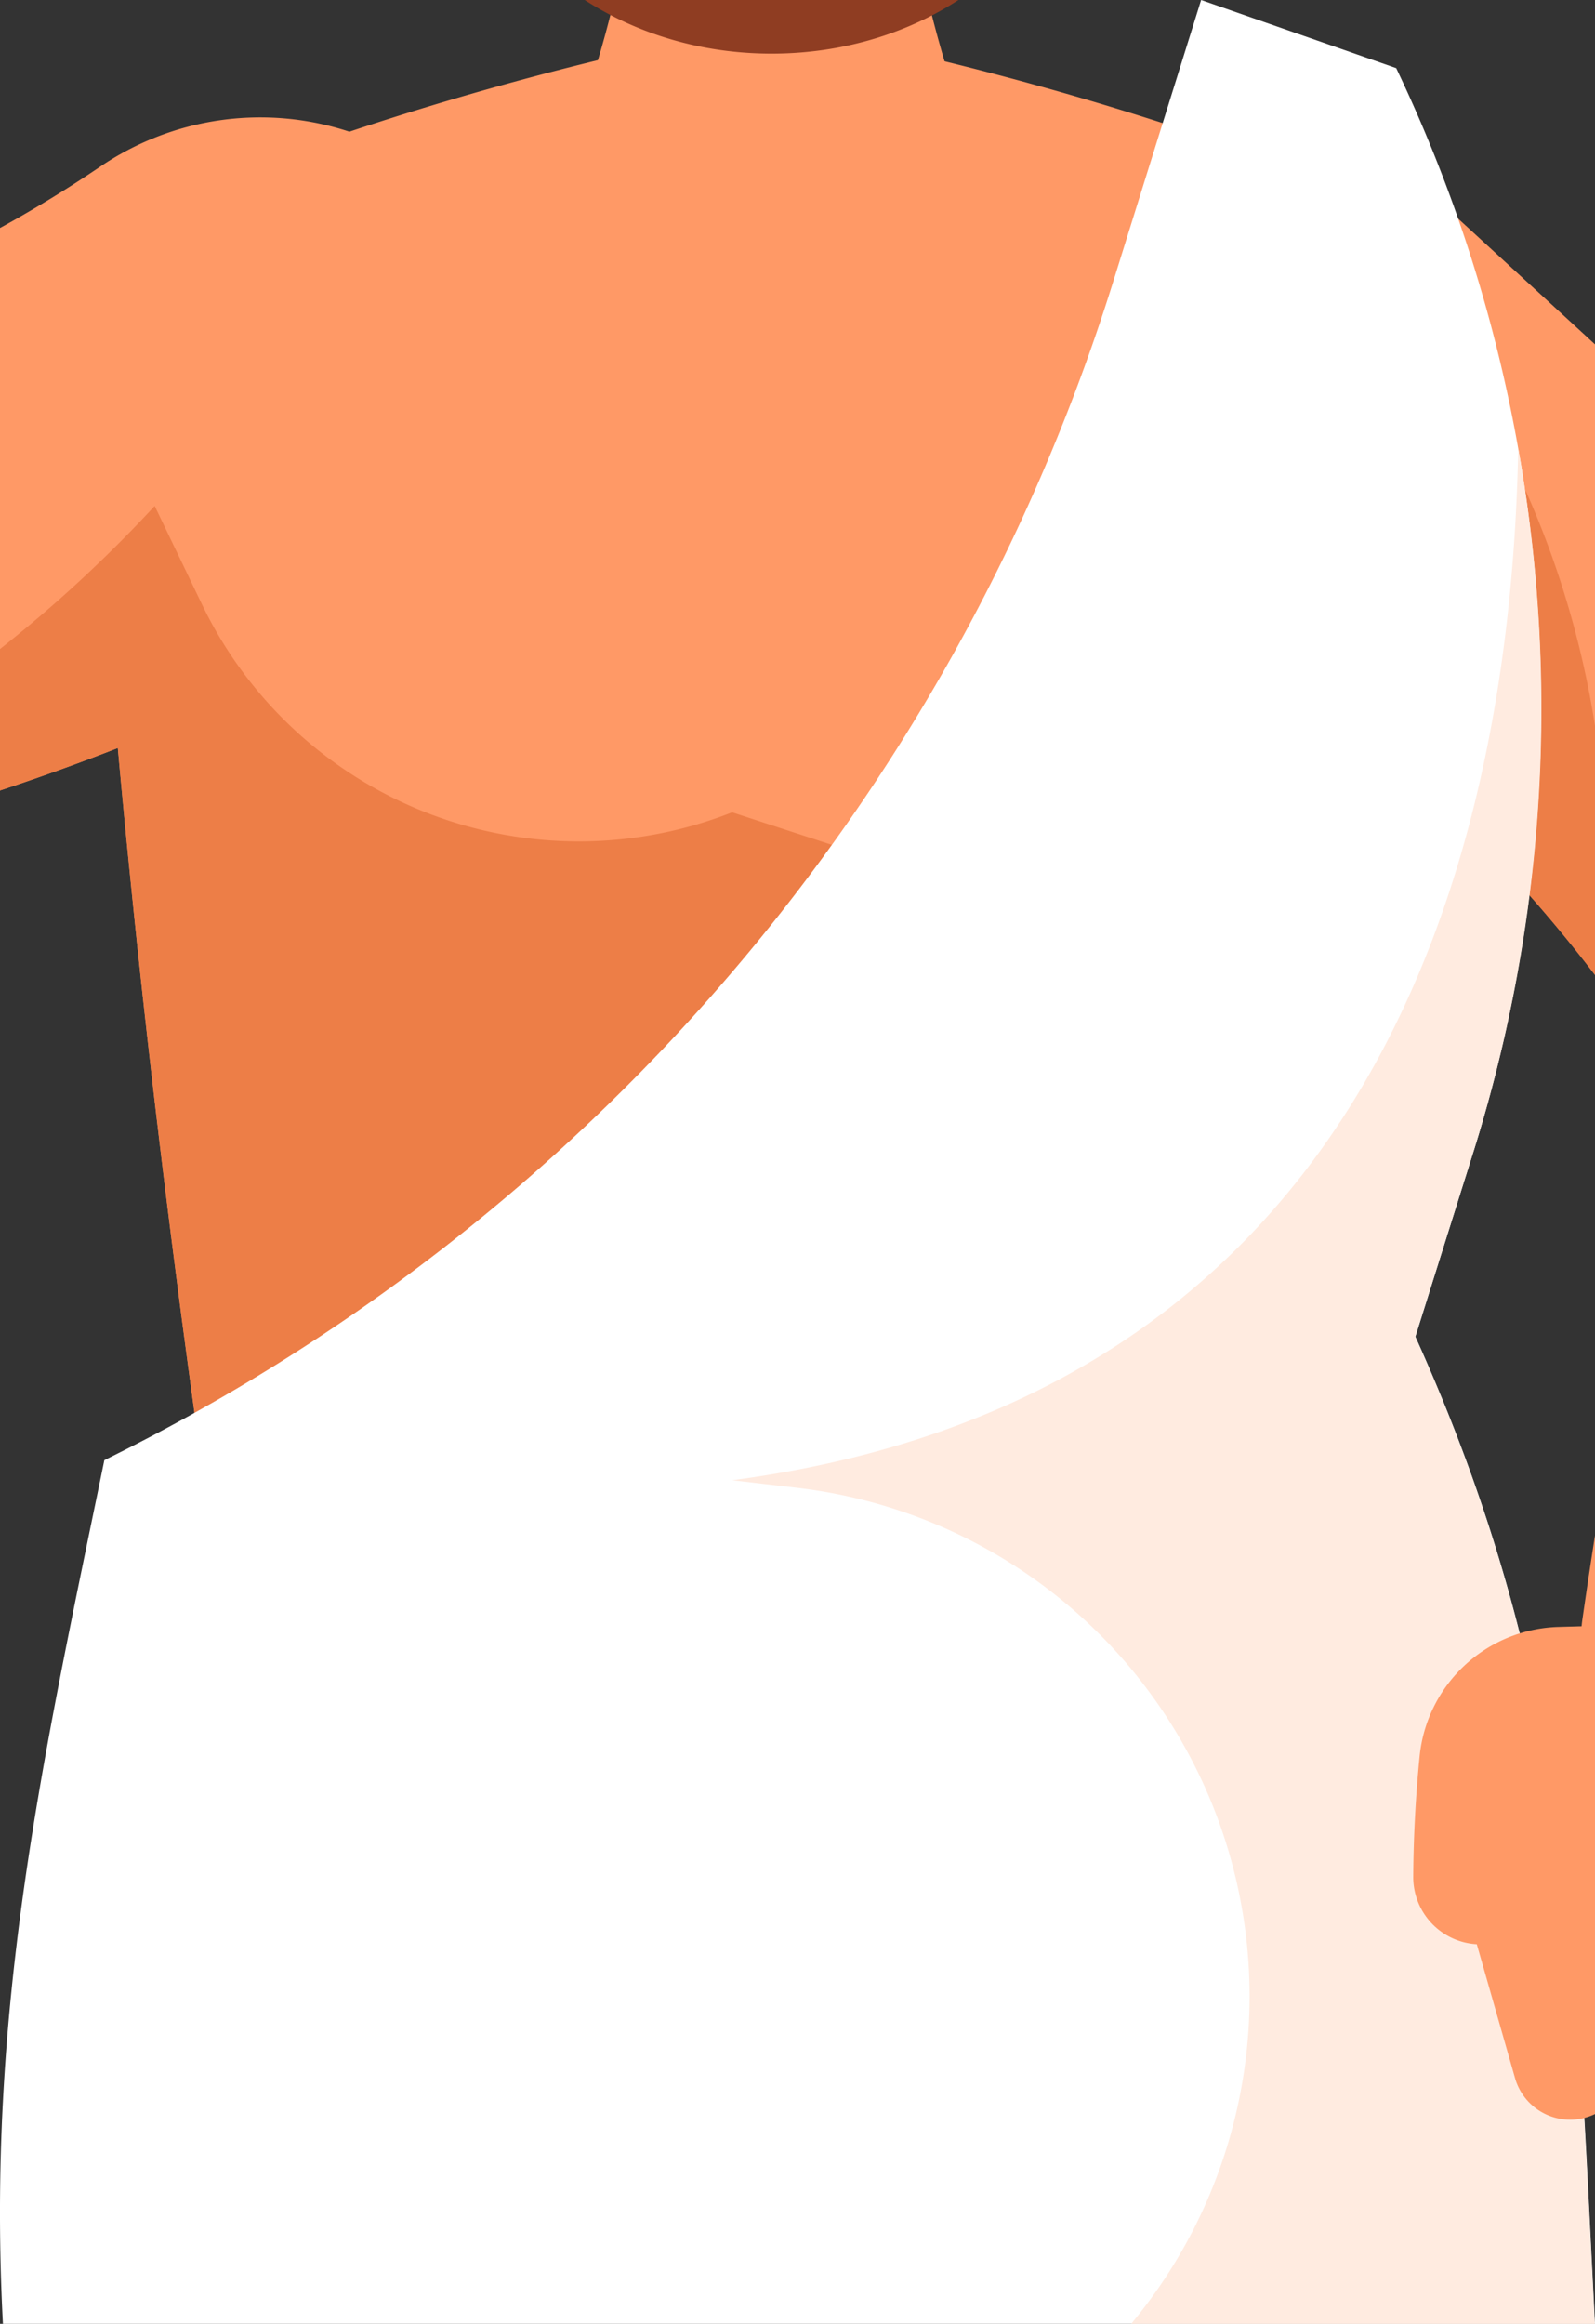<svg id="publicdomainvectors.org" xmlns="http://www.w3.org/2000/svg" viewBox="0 0 125.49 182.8"><rect x="0" y="0" width="125.49" height="182.8" fill="#333333" stroke="none"/><defs><style>.cls-1{fill:#f96;}.cls-1,.cls-2,.cls-3,.cls-4,.cls-5{fill-rule:evenodd;}.cls-2{fill:#ed7e47;}.cls-3{fill:#fff;}.cls-4{fill:#ffebe0;}.cls-5{fill:#8f3d22;}</style></defs><title>jupiter 02</title><path class="cls-1" d="M9.27,58.84a183.2,183.2,0,0,1-43.42,11.1c-14,1.79-28-4.16-38-16.21s-15.1-28.94-13.8-46c.33-4.27,2.49-8,5.69-9.8A8.43,8.43,0,0,1-70.46-1q17.23,14.67,33.52,30.89l7.13-1.29A99.69,99.69,0,0,0,7.75,13.2a22.41,22.41,0,0,1,19.74-2.84,247.26,247.26,0,0,1,33-8.51,249,249,0,0,1,35.8,9.44,26.65,26.65,0,0,1,6.79-4.78l21.61,19.84a215.74,215.74,0,0,1,35.59,42.3A47.13,47.13,0,0,1,137.91,138a9.89,9.89,0,0,1-13.41-10.63q3-20.82,7.63-41.37L128,80.08a113.23,113.23,0,0,0-16.43-18.54c-2.43,25.95-5.82,51.63-9.87,77.12H19.4C15.21,112.29,11.71,85.71,9.27,58.84Z"/><path class="cls-2" d="M9.27,58.84a183.2,183.2,0,0,1-43.42,11.1l12-5.42A106.35,106.35,0,0,0,12.17,39.8l3.71,7.72A32.9,32.9,0,0,0,57.6,63.9l11.74,3.83L57.6,116.44l-41.47.6c-2.75-19.27-5.08-38.66-6.86-58.2ZM125.85,77.18a112.5,112.5,0,0,0-10.77-12.3V28.52l3.55,7.1a73.43,73.43,0,0,1,7.22,41.56Z"/><path class="cls-3" d="M94.5,0l-7,22.42A154.64,154.64,0,0,1,8.21,114.86C3.34,138.51-1.07,158,.23,182.8H125.49c-1.5-28.66-1.71-50.16-14.13-77.65L116,90.36a116.93,116.93,0,0,0-6.15-85Z"/><path class="cls-4" d="M89,182.8h36.47c-1.5-28.66-1.71-50.16-14.13-77.65L116,90.36a116.19,116.19,0,0,0,3.45-55.09c-.79,40.47-16.94,75.22-61.84,81.17l5.14.6A40.28,40.28,0,0,1,89,182.8Z"/><path class="cls-1" d="M126.65,127.86l-4.07.12a11.3,11.3,0,0,0-10.89,10.19c-.31,3.13-.48,6.28-.5,9.43a5.29,5.29,0,0,0,5,5.34l3,10.5a4.51,4.51,0,0,0,8.8-.5l16.16-9.56a5.1,5.1,0,0,0,1.76-7l-6-16.22Z"/><path class="cls-1" d="M51.24-19.62l-.46,4.94A102.11,102.11,0,0,1,46.11,7.73L60.67,21.17,75.22,7.73a102.67,102.67,0,0,1-4.66-22.41l-.47-4.94-9.42.46Z"/><path class="cls-5" d="M60.67-68.4c16.52,0,29.91,11.69,29.91,26.11a24.12,24.12,0,0,1-7,16.82,19.19,19.19,0,0,1,1.82,8.13c0,11.91-11,21.56-24.69,21.56S36-5.43,36-17.34a19.18,19.18,0,0,1,1.81-8.13,24.12,24.12,0,0,1-7-16.82C30.75-56.71,44.15-68.4,60.67-68.4Z"/></svg>